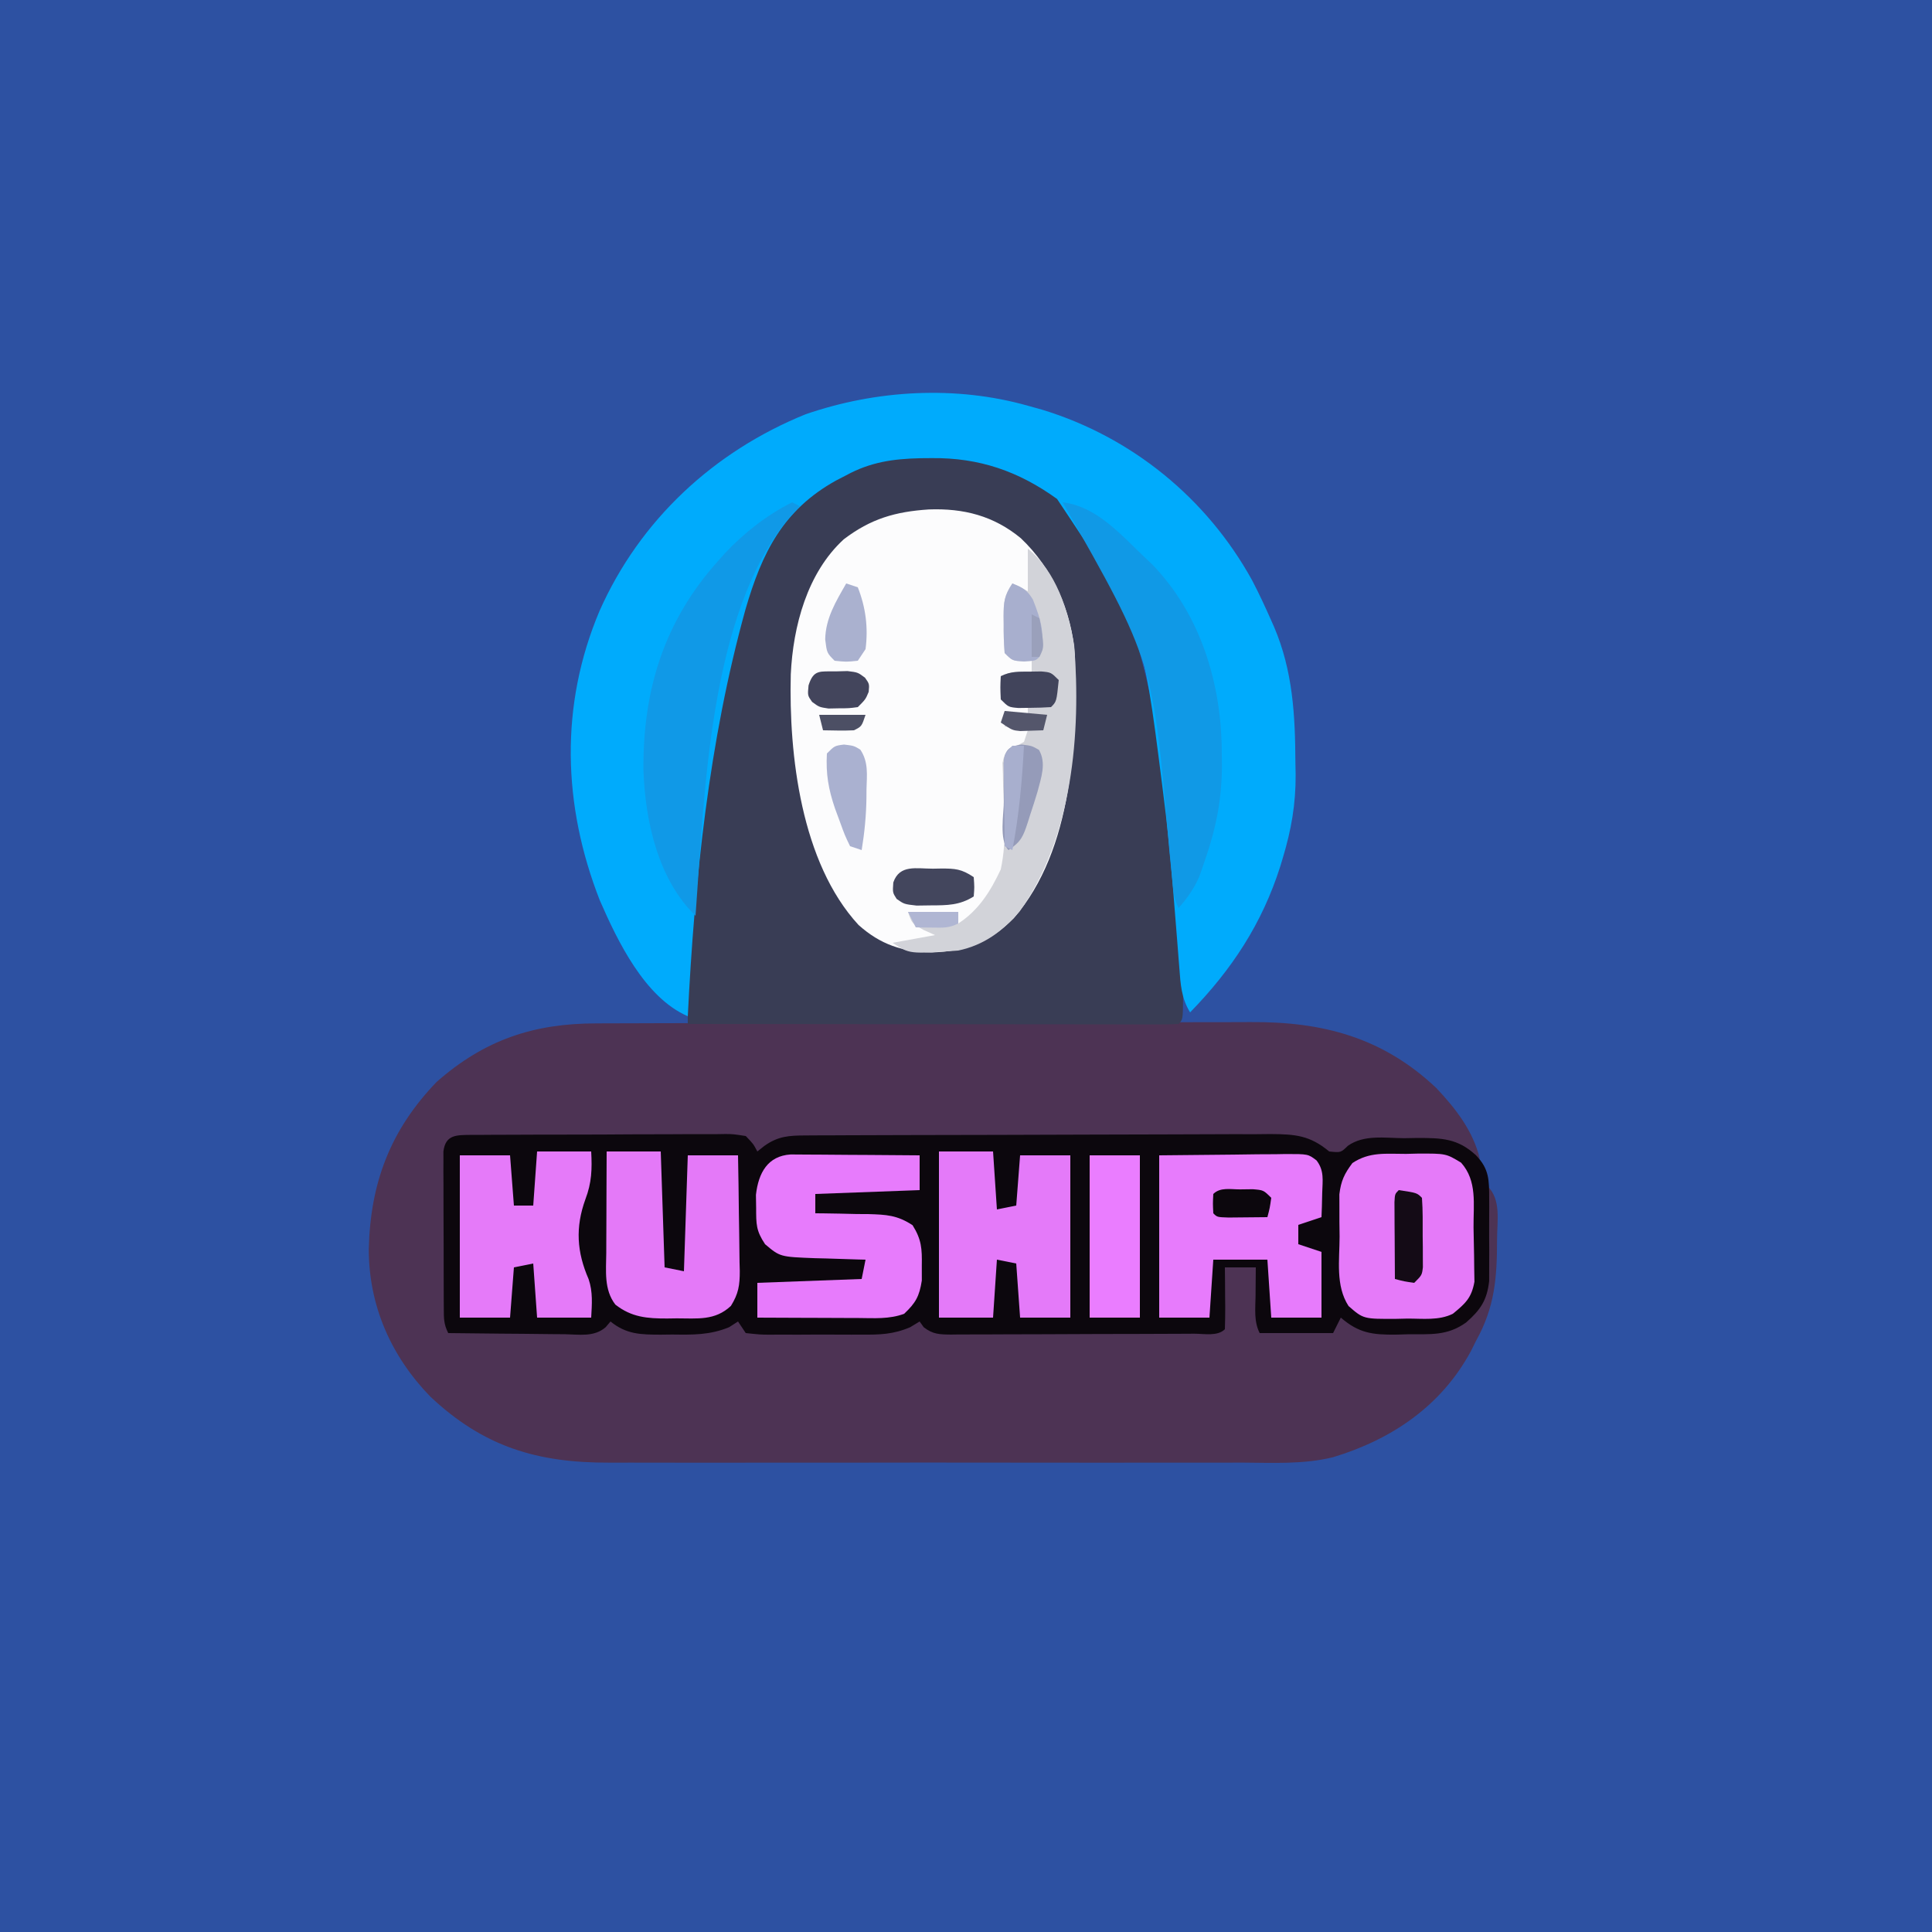 <?xml version="1.0" encoding="UTF-8"?>
<svg version="1.1" xmlns="http://www.w3.org/2000/svg" width="500" height="500">
<rect width="100%" height="100%" fill="#808080" stroke="none"/>
<path d="M0 0 C165 0 330 0 500 0 C500 165 500 330 500 500 C335 500 170 500 0 500 C0 335 0 170 0 0 Z " fill="#2D51A2" transform="translate(0,0)"/>
<path d="M0 0 C0.791 -0.004 1.581 -0.007 2.396 -0.011 C5.019 -0.022 7.642 -0.026 10.264 -0.03 C12.156 -0.036 14.047 -0.043 15.939 -0.05 C22.126 -0.071 28.313 -0.081 34.5 -0.091 C36.637 -0.095 38.774 -0.099 40.911 -0.103 C50.952 -0.122 60.993 -0.137 71.033 -0.145 C82.595 -0.155 94.157 -0.181 105.718 -0.222 C114.676 -0.252 123.633 -0.267 132.591 -0.27 C137.931 -0.272 143.272 -0.281 148.613 -0.306 C153.639 -0.33 158.666 -0.334 163.693 -0.324 C165.529 -0.323 167.365 -0.329 169.201 -0.343 C187.846 -0.475 203.42 3.567 217.343 16.714 C222.396 22.067 226.916 27.869 228.64 35.147 C227.744 34.497 226.848 33.848 225.925 33.178 C220.602 30.147 215.049 30.564 209.078 30.647 C207.412 30.624 207.412 30.624 205.712 30.6 C199.414 30.63 195.429 30.906 190.64 35.147 C189.465 34.188 189.465 34.188 188.265 33.21 C184.598 30.328 182.91 30.021 178.315 30.007 C176.62 29.998 176.62 29.998 174.891 29.989 C173.645 29.988 172.399 29.987 171.116 29.986 C169.808 29.981 168.501 29.976 167.154 29.971 C163.561 29.958 159.968 29.951 156.375 29.947 C154.13 29.944 151.885 29.94 149.64 29.935 C142.615 29.922 135.591 29.912 128.566 29.908 C120.458 29.904 112.351 29.886 104.243 29.857 C97.976 29.836 91.71 29.826 85.443 29.824 C81.7 29.823 77.958 29.817 74.215 29.799 C70.037 29.78 65.86 29.784 61.682 29.791 C59.826 29.777 59.826 29.777 57.932 29.763 C49.877 29.794 49.877 29.794 42.64 33.147 C41.65 33.642 41.65 33.642 40.64 34.147 C39.65 32.167 39.65 32.167 38.64 30.147 C28.748 30.124 18.856 30.106 8.965 30.095 C4.372 30.09 -0.221 30.083 -4.814 30.072 C-9.242 30.061 -13.671 30.055 -18.099 30.052 C-19.792 30.05 -21.486 30.047 -23.179 30.041 C-25.543 30.034 -27.906 30.033 -30.27 30.034 C-30.977 30.03 -31.684 30.026 -32.412 30.023 C-35.666 29.751 -35.666 29.751 -38.36 31.147 C-38.453 32.682 -38.477 34.221 -38.473 35.759 C-38.473 37.23 -38.473 37.23 -38.473 38.731 C-38.468 39.798 -38.463 40.865 -38.457 41.964 C-38.455 43.593 -38.455 43.593 -38.453 45.255 C-38.448 48.74 -38.435 52.225 -38.422 55.71 C-38.417 58.066 -38.413 60.422 -38.409 62.778 C-38.398 68.568 -38.381 74.357 -38.36 80.147 C-37.777 80.116 -37.194 80.085 -36.593 80.053 C-33.893 79.912 -31.193 79.776 -28.493 79.639 C-27.576 79.591 -26.659 79.542 -25.715 79.492 C-18.788 79.147 -11.902 79.089 -4.972 79.361 C-0.884 79.493 -0.884 79.493 2.632 77.639 C2.965 77.147 3.298 76.655 3.64 76.147 C4.241 76.634 4.842 77.122 5.461 77.624 C10.118 79.855 14.418 79.583 19.515 79.522 C20.967 79.54 20.967 79.54 22.449 79.557 C28.288 79.533 32.46 78.874 37.64 76.147 C37.97 77.137 38.3 78.127 38.64 79.147 C44.066 79.222 49.492 79.276 54.918 79.312 C56.762 79.327 58.606 79.347 60.45 79.373 C63.108 79.41 65.766 79.427 68.425 79.44 C69.242 79.456 70.059 79.471 70.901 79.487 C76.233 79.489 79.875 78.562 84.64 76.147 C85.63 77.632 85.63 77.632 86.64 79.147 C89.095 79.434 91.297 79.526 93.752 79.488 C94.484 79.488 95.216 79.489 95.97 79.489 C98.394 79.487 100.818 79.464 103.242 79.44 C104.92 79.435 106.599 79.43 108.278 79.427 C112.7 79.416 117.122 79.386 121.545 79.353 C126.056 79.322 130.567 79.309 135.078 79.294 C143.932 79.261 152.786 79.209 161.64 79.147 C161.97 73.867 162.3 68.587 162.64 63.147 C165.28 63.147 167.92 63.147 170.64 63.147 C170.97 68.757 171.3 74.367 171.64 80.147 C177.91 79.817 184.18 79.487 190.64 79.147 C191.63 77.167 191.63 77.167 192.64 75.147 C193.403 75.797 194.166 76.447 194.953 77.116 C199.509 80.143 204.343 79.731 209.64 79.647 C210.612 79.663 211.584 79.678 212.586 79.694 C218.402 79.662 222.165 79.231 226.64 75.147 C229.499 71.223 230.042 68.352 230.152 63.534 C230.187 62.287 230.223 61.04 230.259 59.755 C230.282 58.461 230.304 57.167 230.328 55.835 C230.362 54.522 230.396 53.209 230.431 51.856 C230.514 48.62 230.583 45.384 230.64 42.147 C234.2 45.707 233.069 51.14 233.078 55.96 C233.074 65.807 232.503 73.427 227.64 82.147 C227.206 83.019 226.771 83.89 226.324 84.788 C218.673 99 205.795 107.7 190.617 112.277 C182.927 114.175 174.86 113.702 166.995 113.665 C165.043 113.67 163.09 113.677 161.137 113.686 C155.868 113.704 150.6 113.697 145.331 113.684 C139.798 113.674 134.265 113.684 128.732 113.69 C119.445 113.697 110.157 113.688 100.869 113.669 C90.154 113.647 79.44 113.654 68.725 113.676 C59.499 113.694 50.273 113.697 41.047 113.686 C35.548 113.68 30.05 113.679 24.551 113.692 C19.38 113.704 14.21 113.696 9.04 113.673 C7.15 113.668 5.26 113.669 3.371 113.678 C-15.243 113.757 -29.2 109.606 -43.043 96.542 C-53.192 86.051 -58.908 73.05 -58.922 58.46 C-58.526 41.286 -53.341 27.595 -41.36 15.147 C-28.938 4.217 -16.178 -0.004 0 0 Z " fill="#4D3354" transform="translate(154.36,264.853)"/>
<path d="M0 0 C1.941 1.41 3.742 2.899 5.551 4.473 C6.396 5.05 7.242 5.628 8.113 6.223 C19.722 16.939 23.485 32.475 27.238 47.223 C27.524 48.339 27.809 49.456 28.104 50.607 C31.908 66.176 33.906 82.023 35.486 97.952 C35.738 100.473 36.007 102.992 36.275 105.512 C37.156 114.07 37.712 122.553 37.727 131.16 C37.728 131.981 37.73 132.801 37.731 133.647 C37.683 139.34 37.683 139.34 36.551 140.473 C34.906 140.569 33.257 140.595 31.609 140.593 C30.539 140.594 29.469 140.596 28.367 140.597 C27.183 140.593 25.999 140.59 24.779 140.586 C22.921 140.586 22.921 140.586 21.025 140.587 C17.618 140.586 14.211 140.581 10.804 140.574 C7.248 140.568 3.691 140.567 0.134 140.566 C-6.606 140.563 -13.345 140.555 -20.085 140.545 C-27.756 140.534 -35.427 140.528 -43.098 140.523 C-58.882 140.513 -74.665 140.495 -90.449 140.473 C-90.469 137.494 -90.484 134.516 -90.495 131.537 C-90.501 130.707 -90.507 129.876 -90.514 129.021 C-90.538 120.407 -89.701 111.956 -88.699 103.41 C-88.515 101.791 -88.332 100.171 -88.148 98.552 C-79.929 27.078 -79.929 27.078 -65.449 9.473 C-64.961 8.862 -64.472 8.251 -63.969 7.621 C-48.605 -9.601 -19.118 -11.922 0 0 Z " fill="#393D55" transform="translate(268.449,124.527)"/>
<path d="M0 0 C1.048 0.001 1.048 0.001 2.117 0.003 C3.223 -0.007 3.223 -0.007 4.35 -0.018 C6.792 -0.037 9.234 -0.041 11.676 -0.043 C13.37 -0.049 15.064 -0.056 16.758 -0.063 C20.311 -0.075 23.865 -0.079 27.418 -0.077 C31.976 -0.077 36.533 -0.104 41.091 -0.139 C44.59 -0.161 48.09 -0.165 51.589 -0.164 C53.269 -0.166 54.95 -0.175 56.63 -0.191 C58.979 -0.21 61.327 -0.205 63.676 -0.193 C64.373 -0.204 65.069 -0.215 65.787 -0.227 C67.729 -0.201 67.729 -0.201 70.961 0.293 C72.917 2.324 72.917 2.324 73.961 4.293 C74.56 3.819 75.158 3.345 75.774 2.856 C79.32 0.323 82.171 0.164 86.407 0.146 C87.538 0.139 88.67 0.132 89.835 0.124 C91.077 0.122 92.32 0.119 93.599 0.116 C94.907 0.11 96.214 0.103 97.562 0.096 C101.899 0.075 106.237 0.065 110.575 0.055 C112.069 0.051 113.563 0.047 115.057 0.043 C122.076 0.024 129.095 0.009 136.114 0.001 C144.214 -0.009 152.313 -0.035 160.412 -0.075 C166.674 -0.106 172.937 -0.12 179.199 -0.124 C182.939 -0.126 186.678 -0.135 190.417 -0.16 C194.59 -0.188 198.762 -0.184 202.935 -0.177 C204.171 -0.19 205.407 -0.202 206.681 -0.216 C213.193 -0.176 216.92 0.108 221.961 4.293 C224.964 4.606 224.964 4.606 226.796 2.82 C230.975 -0.127 236.392 0.825 241.336 0.856 C243.023 0.826 243.023 0.826 244.743 0.795 C251.101 0.799 255.211 0.891 259.961 5.293 C263.372 8.836 263.347 11.685 263.36 16.508 C263.363 17.201 263.366 17.894 263.369 18.607 C263.371 20.069 263.365 21.531 263.353 22.992 C263.337 25.22 263.352 27.446 263.372 29.674 C263.37 31.098 263.366 32.522 263.36 33.946 C263.356 35.235 263.353 36.524 263.35 37.852 C262.79 42.815 261.103 45.291 257.399 48.543 C252.481 52.074 248.119 51.549 242.211 51.606 C241.221 51.635 240.231 51.664 239.211 51.694 C233.121 51.747 229.626 51.315 224.961 47.293 C224.301 48.613 223.641 49.933 222.961 51.293 C216.691 51.293 210.421 51.293 203.961 51.293 C202.429 48.228 202.859 45.026 202.899 41.668 C202.903 40.962 202.908 40.255 202.913 39.528 C202.924 37.783 202.942 36.038 202.961 34.293 C200.321 34.293 197.681 34.293 194.961 34.293 C194.973 35.437 194.985 36.58 194.997 37.758 C195.006 39.249 195.015 40.74 195.024 42.231 C195.032 42.986 195.041 43.74 195.049 44.518 C195.058 46.443 195.014 48.369 194.961 50.293 C193.061 52.193 189.597 51.45 187.011 51.454 C186.284 51.459 185.557 51.464 184.808 51.469 C182.393 51.484 179.978 51.491 177.563 51.496 C175.89 51.502 174.217 51.508 172.544 51.514 C169.032 51.524 165.52 51.53 162.007 51.534 C157.502 51.539 152.997 51.563 148.492 51.591 C145.035 51.61 141.578 51.615 138.121 51.617 C136.46 51.62 134.799 51.628 133.138 51.641 C130.815 51.658 128.493 51.656 126.171 51.65 C125.482 51.659 124.793 51.668 124.083 51.678 C121.13 51.652 119.383 51.622 117.011 49.771 C116.491 49.04 116.491 49.04 115.961 48.293 C115.158 48.78 114.355 49.267 113.527 49.768 C109.127 51.65 105.64 51.727 100.915 51.692 C100.062 51.695 99.21 51.697 98.331 51.7 C96.54 51.702 94.748 51.697 92.956 51.684 C90.206 51.668 87.457 51.684 84.708 51.703 C82.964 51.701 81.221 51.698 79.477 51.692 C78.653 51.698 77.829 51.704 76.98 51.71 C74.673 51.681 74.673 51.681 70.961 51.293 C70.301 50.303 69.641 49.313 68.961 48.293 C68.2 48.781 67.438 49.268 66.653 49.77 C61.651 51.834 57.254 51.732 51.899 51.668 C50.428 51.686 50.428 51.686 48.928 51.703 C43.816 51.683 40.104 51.66 35.961 48.293 C35.547 48.781 35.133 49.269 34.706 49.772 C31.727 52.37 27.903 51.656 24.137 51.586 C23.276 51.582 22.414 51.578 21.527 51.573 C18.776 51.557 16.025 51.519 13.274 51.481 C11.409 51.466 9.543 51.452 7.678 51.44 C3.106 51.407 -1.466 51.355 -6.039 51.293 C-7.229 48.913 -7.172 47.44 -7.184 44.784 C-7.19 43.849 -7.197 42.915 -7.203 41.952 C-7.204 40.941 -7.205 39.929 -7.207 38.887 C-7.21 37.851 -7.213 36.816 -7.217 35.749 C-7.222 33.556 -7.224 31.364 -7.224 29.172 C-7.226 25.807 -7.244 22.443 -7.263 19.078 C-7.266 16.952 -7.268 14.826 -7.269 12.7 C-7.28 11.182 -7.28 11.182 -7.291 9.634 C-7.288 8.7 -7.285 7.766 -7.281 6.803 C-7.283 5.979 -7.284 5.154 -7.286 4.305 C-6.737 -0.157 -3.817 0.051 0 0 Z " fill="#0C070D" transform="translate(122.039,293.707)"/>
<path d="M0 0 C1.223 0.34 2.447 0.681 3.707 1.031 C26.863 8.09 46.306 23.916 58.037 45.163 C59.78 48.488 61.353 51.881 62.875 55.312 C63.161 55.958 63.448 56.603 63.743 57.268 C68.585 68.645 69.191 80.069 69.25 92.312 C69.281 93.889 69.281 93.889 69.312 95.498 C69.35 103.081 68.189 109.751 66 117 C65.781 117.731 65.562 118.462 65.336 119.215 C60.623 134.03 52.809 145.91 42 157 C39.754 153.371 39.514 149.741 39.219 145.586 C39.16 144.863 39.102 144.141 39.042 143.396 C38.918 141.854 38.798 140.311 38.682 138.769 C38.378 134.769 38.046 130.771 37.719 126.773 C37.624 125.607 37.624 125.607 37.528 124.417 C36.867 116.253 36.058 108.123 35 100 C34.87 98.954 34.87 98.954 34.737 97.888 C29.572 57.139 29.572 57.139 7.562 24.125 C-2.397 16.946 -12.591 13.428 -24.875 13.562 C-25.847 13.57 -26.818 13.578 -27.819 13.585 C-34.869 13.748 -40.737 14.583 -47 18 C-47.866 18.447 -48.733 18.895 -49.625 19.355 C-63.387 26.994 -68.795 38.043 -73.062 52.688 C-82.535 86.845 -86.241 122.676 -88 158 C-99.119 153.203 -106.172 138.563 -110.75 128.062 C-120.402 103.475 -121.175 77.507 -110.825 53.067 C-100.37 29.537 -81.234 11.832 -57.523 2.215 C-39.199 -4.103 -18.668 -5.279 0 0 Z " fill="#00ABFC" transform="translate(266,105)"/>
<path d="M0 0 C9.012 -0.338 16.788 1.647 23.816 7.445 C32.061 15.244 37.041 26.45 37.802 37.793 C38.281 59.955 37.427 87.868 22.016 105.754 C15.681 112.141 9.617 114.31 0.75 114.656 C-6.846 114.469 -12.478 112.631 -18.18 107.547 C-33.067 91.4 -36.25 63.503 -35.723 42.668 C-35.128 30.225 -31.482 16.401 -22 7.719 C-15.013 2.405 -8.679 0.571 0 0 Z " fill="#FCFCFD" transform="translate(240.375,131.844)"/>
<path d="M0 0 C6.373 -0.062 12.746 -0.124 19.312 -0.188 C22.326 -0.228 22.326 -0.228 25.4 -0.27 C26.992 -0.279 28.584 -0.287 30.176 -0.293 C31.003 -0.308 31.829 -0.324 32.681 -0.339 C38.554 -0.342 38.554 -0.342 40.727 1.325 C42.744 3.978 42.284 6.43 42.188 9.688 C42.147 11.457 42.147 11.457 42.105 13.262 C42.071 14.165 42.036 15.069 42 16 C40.02 16.66 38.04 17.32 36 18 C36 19.65 36 21.3 36 23 C37.98 23.66 39.96 24.32 42 25 C42 30.61 42 36.22 42 42 C37.71 42 33.42 42 29 42 C28.67 37.05 28.34 32.1 28 27 C23.38 27 18.76 27 14 27 C13.67 31.95 13.34 36.9 13 42 C8.71 42 4.42 42 0 42 C0 28.14 0 14.28 0 0 Z " fill="#E77BFC" transform="translate(300,299)"/>
<path d="M0 0 C7.314 5.851 10.486 15.99 12 25 C13.812 47.618 11.56 74.759 -2.125 93.875 C-6.525 98.981 -11.299 102.579 -18 104 C-30.634 104.91 -30.634 104.91 -35 102 C-29.555 101.01 -29.555 101.01 -24 100 C-24.969 99.567 -25.939 99.134 -26.938 98.688 C-30 97 -30 97 -31 94 C-26.71 94 -22.42 94 -18 94 C-18 94.99 -18 95.98 -18 97 C-12.708 93.576 -9.634 88.619 -7 83 C-6.172 79.005 -5.92 75.339 -6.078 71.27 C-6.104 70.22 -6.13 69.17 -6.156 68.088 C-6.219 65.892 -6.297 63.697 -6.391 61.502 C-6.411 60.456 -6.432 59.41 -6.453 58.332 C-6.486 57.38 -6.518 56.429 -6.552 55.448 C-6 53 -6 53 -3.534 51.354 C-2.698 50.907 -1.862 50.46 -1 50 C-0.67 49.01 -0.34 48.02 0 47 C-2.97 46.505 -2.97 46.505 -6 46 C-6 44.68 -6 43.36 -6 42 C-4.02 42.33 -2.04 42.66 0 43 C0 42.34 0 41.68 0 41 C-1.176 41.062 -1.176 41.062 -2.375 41.125 C-5 41 -5 41 -7 39 C-7.125 35.875 -7.125 35.875 -7 33 C-4.291 31.646 -1.991 31.935 1 32 C1 31.01 1 30.02 1 29 C0.216 29.041 -0.568 29.082 -1.375 29.125 C-4 29 -4 29 -6 27 C-6.199 24.475 -6.278 22.085 -6.25 19.562 C-6.258 18.881 -6.265 18.2 -6.273 17.498 C-6.259 13.786 -6.109 12.164 -4 9 C-2.68 9.66 -1.36 10.32 0 11 C0 7.37 0 3.74 0 0 Z " fill="#D2D3D9" transform="translate(266,142)"/>
<path d="M0 0 C0.66 0.33 1.32 0.66 2 1 C1.113 1.949 0.226 2.897 -0.688 3.875 C-21.581 28.732 -22.686 75.968 -25 107 C-34.686 97.606 -38.036 82.469 -38.475 69.32 C-38.667 48.568 -33.095 30.611 -19 15 C-18.435 14.366 -17.871 13.732 -17.289 13.078 C-12.365 7.854 -6.436 3.218 0 0 Z " fill="#1099E7" transform="translate(205,130)"/>
<path d="M0 0 C0.994 -0.024 1.988 -0.049 3.012 -0.074 C10.335 -0.104 10.335 -0.104 14.258 2.273 C18.485 7.031 17.423 13.027 17.475 19.069 C17.492 20.476 17.519 21.883 17.557 23.29 C17.612 25.325 17.634 27.359 17.648 29.395 C17.678 31.221 17.678 31.221 17.708 33.085 C16.964 37.28 15.369 38.714 12.125 41.375 C8.51 43.182 4.293 42.603 0.312 42.625 C-0.59 42.646 -1.493 42.666 -2.424 42.688 C-11.02 42.738 -11.02 42.738 -14.875 39.375 C-18.28 34.101 -17.203 27.472 -17.188 21.438 C-17.204 20.162 -17.22 18.886 -17.236 17.572 C-17.237 16.343 -17.238 15.114 -17.238 13.848 C-17.243 12.166 -17.243 12.166 -17.247 10.449 C-16.828 6.988 -15.955 5.149 -13.875 2.375 C-9.428 -0.59 -5.233 0.007 0 0 Z " fill="#E57AF9" transform="translate(363.875,298.625)"/>
<path d="M0 0 C8.714 1.025 14.944 8.226 21 14 C21.706 14.668 22.413 15.335 23.141 16.023 C35.749 28.979 41.177 47.111 41.188 64.75 C41.2 65.797 41.212 66.843 41.225 67.922 C41.242 77.023 39.644 84.675 36.625 93.25 C36.225 94.41 35.826 95.57 35.414 96.766 C33.99 100.023 32.344 102.347 30 105 C28.711 102.422 28.631 100.222 28.352 97.348 C28.235 96.189 28.119 95.03 27.999 93.836 C27.876 92.591 27.752 91.345 27.625 90.062 C23.444 41.204 23.444 41.204 0 0 Z " fill="#1099E6" transform="translate(275,130)"/>
<path d="M0 0 C1.555 0 3.11 0.012 4.666 0.032 C5.893 0.036 5.893 0.036 7.146 0.04 C9.764 0.052 12.383 0.077 15.001 0.102 C16.775 0.112 18.548 0.121 20.322 0.129 C24.673 0.151 29.025 0.186 33.376 0.227 C33.376 3.197 33.376 6.167 33.376 9.227 C20.011 9.722 20.011 9.722 6.376 10.227 C6.376 11.877 6.376 13.527 6.376 15.227 C7.017 15.231 7.657 15.235 8.317 15.24 C11.233 15.273 14.148 15.343 17.064 15.415 C18.575 15.423 18.575 15.423 20.117 15.432 C24.774 15.57 27.592 15.712 31.548 18.309 C33.867 22.01 34.013 24.378 33.939 28.727 C33.941 30.661 33.941 30.661 33.943 32.633 C33.298 36.722 32.364 38.403 29.376 41.227 C25.584 42.664 21.544 42.353 17.548 42.325 C16.799 42.323 16.05 42.322 15.279 42.32 C12.895 42.315 10.511 42.302 8.126 42.29 C6.507 42.285 4.887 42.28 3.267 42.276 C-0.696 42.265 -4.66 42.248 -8.624 42.227 C-8.624 39.257 -8.624 36.287 -8.624 33.227 C0.286 32.897 9.196 32.567 18.376 32.227 C18.706 30.577 19.036 28.927 19.376 27.227 C18.766 27.212 18.157 27.198 17.528 27.183 C14.748 27.108 11.969 27.012 9.189 26.915 C7.749 26.881 7.749 26.881 6.281 26.846 C-2.741 26.503 -2.741 26.503 -6.624 23.227 C-8.98 19.693 -8.922 18.041 -8.936 13.852 C-8.953 12.731 -8.97 11.609 -8.987 10.454 C-8.347 4.775 -5.938 0.372 0 0 Z " fill="#E77BFC" transform="translate(204.624,298.773)"/>
<path d="M0 0 C4.62 0 9.24 0 14 0 C14.33 4.95 14.66 9.9 15 15 C16.65 14.67 18.3 14.34 20 14 C20.33 9.71 20.66 5.42 21 1 C25.29 1 29.58 1 34 1 C34 14.86 34 28.72 34 43 C29.71 43 25.42 43 21 43 C20.67 38.38 20.34 33.76 20 29 C18.35 28.67 16.7 28.34 15 28 C14.67 32.95 14.34 37.9 14 43 C9.38 43 4.76 43 0 43 C0 28.81 0 14.62 0 0 Z " fill="#E47AF9" transform="translate(243,298)"/>
<path d="M0 0 C4.62 0 9.24 0 14 0 C14.33 9.9 14.66 19.8 15 30 C16.65 30.33 18.3 30.66 20 31 C20.33 21.1 20.66 11.2 21 1 C25.29 1 29.58 1 34 1 C34.099 6.035 34.172 11.07 34.22 16.106 C34.24 17.818 34.267 19.53 34.302 21.242 C34.35 23.707 34.373 26.171 34.391 28.637 C34.411 29.398 34.432 30.16 34.453 30.945 C34.455 34.643 34.13 36.79 32.163 39.96 C28.04 43.849 23.454 43.183 18.125 43.188 C17.322 43.2 16.519 43.212 15.691 43.225 C10.529 43.237 6.454 42.929 2.25 39.625 C-0.746 35.731 -0.131 30.865 -0.098 26.172 C-0.096 25.423 -0.095 24.674 -0.093 23.902 C-0.088 21.518 -0.075 19.134 -0.062 16.75 C-0.057 15.13 -0.053 13.51 -0.049 11.891 C-0.038 7.927 -0.021 3.964 0 0 Z " fill="#E479F8" transform="translate(157,298)"/>
<path d="M0 0 C4.62 0 9.24 0 14 0 C14.251 4.601 14.141 8.053 12.5 12.375 C9.864 19.667 10.273 26.002 13.332 33.039 C14.47 36.381 14.187 39.502 14 43 C9.38 43 4.76 43 0 43 C-0.33 38.38 -0.66 33.76 -1 29 C-2.65 29.33 -4.3 29.66 -6 30 C-6.33 34.29 -6.66 38.58 -7 43 C-11.29 43 -15.58 43 -20 43 C-20 29.14 -20 15.28 -20 1 C-15.71 1 -11.42 1 -7 1 C-6.67 5.29 -6.34 9.58 -6 14 C-4.35 14 -2.7 14 -1 14 C-0.67 9.38 -0.34 4.76 0 0 Z " fill="#E57AF9" transform="translate(139,298)"/>
<path d="M0 0 C4.29 0 8.58 0 13 0 C13 13.86 13 27.72 13 42 C8.71 42 4.42 42 0 42 C0 28.14 0 14.28 0 0 Z " fill="#EA7DFF" transform="translate(282,299)"/>
<path d="M0 0 C2.562 0.312 2.562 0.312 4.207 1.316 C6.36 4.486 5.913 7.871 5.812 11.562 C5.807 12.301 5.802 13.04 5.797 13.801 C5.732 18.388 5.305 22.787 4.562 27.312 C3.572 26.983 2.583 26.652 1.562 26.312 C0.211 23.512 0.211 23.512 -1.062 20 C-1.488 18.849 -1.913 17.698 -2.352 16.512 C-4.038 11.544 -4.732 7.617 -4.438 2.312 C-2.438 0.312 -2.438 0.312 0 0 Z " fill="#AAB1D0" transform="translate(218.438,192.688)"/>
<path d="M0 0 C2.562 0.312 2.562 0.312 4.438 1.375 C6.419 4.788 5.016 8.574 4.055 12.257 C3.471 14.227 2.839 16.176 2.188 18.125 C1.979 18.792 1.77 19.459 1.555 20.146 C0.348 23.791 -0.147 25.119 -3.438 27.312 C-5.971 24.779 -4.623 17.783 -4.625 14.375 C-4.637 13.252 -4.649 12.128 -4.662 10.971 C-4.664 9.899 -4.666 8.827 -4.668 7.723 C-4.672 6.734 -4.676 5.745 -4.68 4.727 C-4.338 1.321 -3.38 0.433 0 0 Z " fill="#959BB9" transform="translate(264.438,192.688)"/>
<path d="M0 0 C0.681 -0.012 1.363 -0.024 2.064 -0.037 C5.791 -0.048 7.382 0.067 10.562 2.188 C10.75 4.812 10.75 4.812 10.562 7.188 C6.919 9.48 3.745 9.487 -0.5 9.5 C-1.728 9.517 -2.957 9.534 -4.223 9.551 C-7.438 9.188 -7.438 9.188 -9.383 7.832 C-10.438 6.188 -10.438 6.188 -10.25 3.562 C-8.64 -1.143 -4.268 0.004 0 0 Z " fill="#43465D" transform="translate(241.438,224.812)"/>
<path d="M0 0 C4.706 0.706 4.706 0.706 6 2 C6.25 5.305 6.185 8.624 6.188 11.938 C6.2 12.87 6.212 13.803 6.225 14.764 C6.227 15.655 6.228 16.546 6.23 17.465 C6.235 18.286 6.239 19.107 6.243 19.953 C6 22 6 22 4 24 C1.375 23.625 1.375 23.625 -1 23 C-1.029 19.354 -1.047 15.708 -1.062 12.062 C-1.071 11.022 -1.079 9.981 -1.088 8.908 C-1.093 7.424 -1.093 7.424 -1.098 5.91 C-1.103 4.994 -1.108 4.077 -1.114 3.133 C-1 1 -1 1 0 0 Z " fill="#140B16" transform="translate(362,308)"/>
<path d="M0 0 C0.99 0.33 1.98 0.66 3 1 C5.045 6.166 5.729 11.465 5 17 C4.34 17.99 3.68 18.98 3 20 C0 20.312 0 20.312 -3 20 C-5 18 -5 18 -5.438 14.5 C-5.347 9.016 -2.671 4.656 0 0 Z " fill="#AAB1CF" transform="translate(219,151)"/>
<path d="M0 0 C2.643 1.007 3.81 1.687 5.301 4.137 C7.472 9.611 8.589 13.257 7 19 C6 20 6 20 3.062 20.188 C0 20 0 20 -2 18 C-2.199 15.475 -2.278 13.085 -2.25 10.562 C-2.258 9.881 -2.265 9.2 -2.273 8.498 C-2.259 4.786 -2.109 3.164 0 0 Z " fill="#A8AFCE" transform="translate(262,151)"/>
<path d="M0 0 C0.98 -0.014 1.959 -0.028 2.969 -0.043 C5.5 0.188 5.5 0.188 7.5 2.188 C6.932 7.756 6.932 7.756 5.5 9.188 C3.691 9.312 1.876 9.363 0.062 9.375 C-0.926 9.389 -1.915 9.403 -2.934 9.418 C-5.5 9.188 -5.5 9.188 -7.5 7.188 C-7.625 4.062 -7.625 4.062 -7.5 1.188 C-4.898 -0.113 -2.903 0.019 0 0 Z " fill="#41445B" transform="translate(266.5,173.812)"/>
<path d="M0 0 C1.466 -0.039 1.466 -0.039 2.961 -0.078 C5.625 0.25 5.625 0.25 7.488 1.637 C8.625 3.25 8.625 3.25 8.438 5.312 C7.625 7.25 7.625 7.25 5.625 9.25 C3.348 9.551 3.348 9.551 0.688 9.562 C-0.625 9.588 -0.625 9.588 -1.965 9.613 C-4.375 9.25 -4.375 9.25 -6.207 7.895 C-7.375 6.25 -7.375 6.25 -7.125 3.625 C-5.802 -0.565 -4.165 0.066 0 0 Z " fill="#43455C" transform="translate(216.375,173.75)"/>
<path d="M0 0 C1.082 -0.014 2.163 -0.028 3.277 -0.043 C6.062 0.188 6.062 0.188 8.062 2.188 C7.688 4.812 7.688 4.812 7.062 7.188 C4.917 7.214 2.771 7.234 0.625 7.25 C-0.57 7.262 -1.765 7.273 -2.996 7.285 C-5.938 7.188 -5.938 7.188 -6.938 6.188 C-7.062 3.688 -7.062 3.688 -6.938 1.188 C-5.13 -0.62 -2.433 0.014 0 0 Z " fill="#0C070D" transform="translate(320.938,307.812)"/>
<path d="M0 0 C0.99 0 1.98 0 3 0 C2.526 9.14 1.727 17.996 0 27 C-0.66 26.67 -1.32 26.34 -2 26 C-2.058 22.042 -2.094 18.084 -2.125 14.125 C-2.142 12.997 -2.159 11.869 -2.176 10.707 C-2.182 9.631 -2.189 8.554 -2.195 7.445 C-2.206 6.45 -2.216 5.455 -2.227 4.43 C-2 2 -2 2 0 0 Z " fill="#A8AFCE" transform="translate(262,193)"/>
<path d="M0 0 C4.29 0 8.58 0 13 0 C13 0.99 13 1.98 13 3 C10.595 4.203 9.05 4.101 6.375 4.062 C5.149 4.049 5.149 4.049 3.898 4.035 C2.959 4.018 2.959 4.018 2 4 C1.34 2.68 0.68 1.36 0 0 Z " fill="#B0B6D3" transform="translate(235,236)"/>
<path d="M0 0 C3.63 0.33 7.26 0.66 11 1 C10.67 2.32 10.34 3.64 10 5 C8.742 5.041 7.484 5.082 6.188 5.125 C5.48 5.148 4.772 5.171 4.043 5.195 C2 5 2 5 -1 3 C-0.67 2.01 -0.34 1.02 0 0 Z " fill="#54566B" transform="translate(260,184)"/>
<path d="M0 0 C3.96 0 7.92 0 12 0 C11 3 11 3 9 4 C6.328 4.134 3.677 4.043 1 4 C0.67 2.68 0.34 1.36 0 0 Z " fill="#4C4F64w" transform="translate(212,185)"/>
<path d="M0 0 C0.99 0.495 0.99 0.495 2 1 C3.294 8.412 3.294 8.412 2 11 C1.34 11 0.68 11 0 11 C0 7.37 0 3.74 0 0 Z " fill="#9AA0BB" transform="translate(267,159)"/>
</svg>
